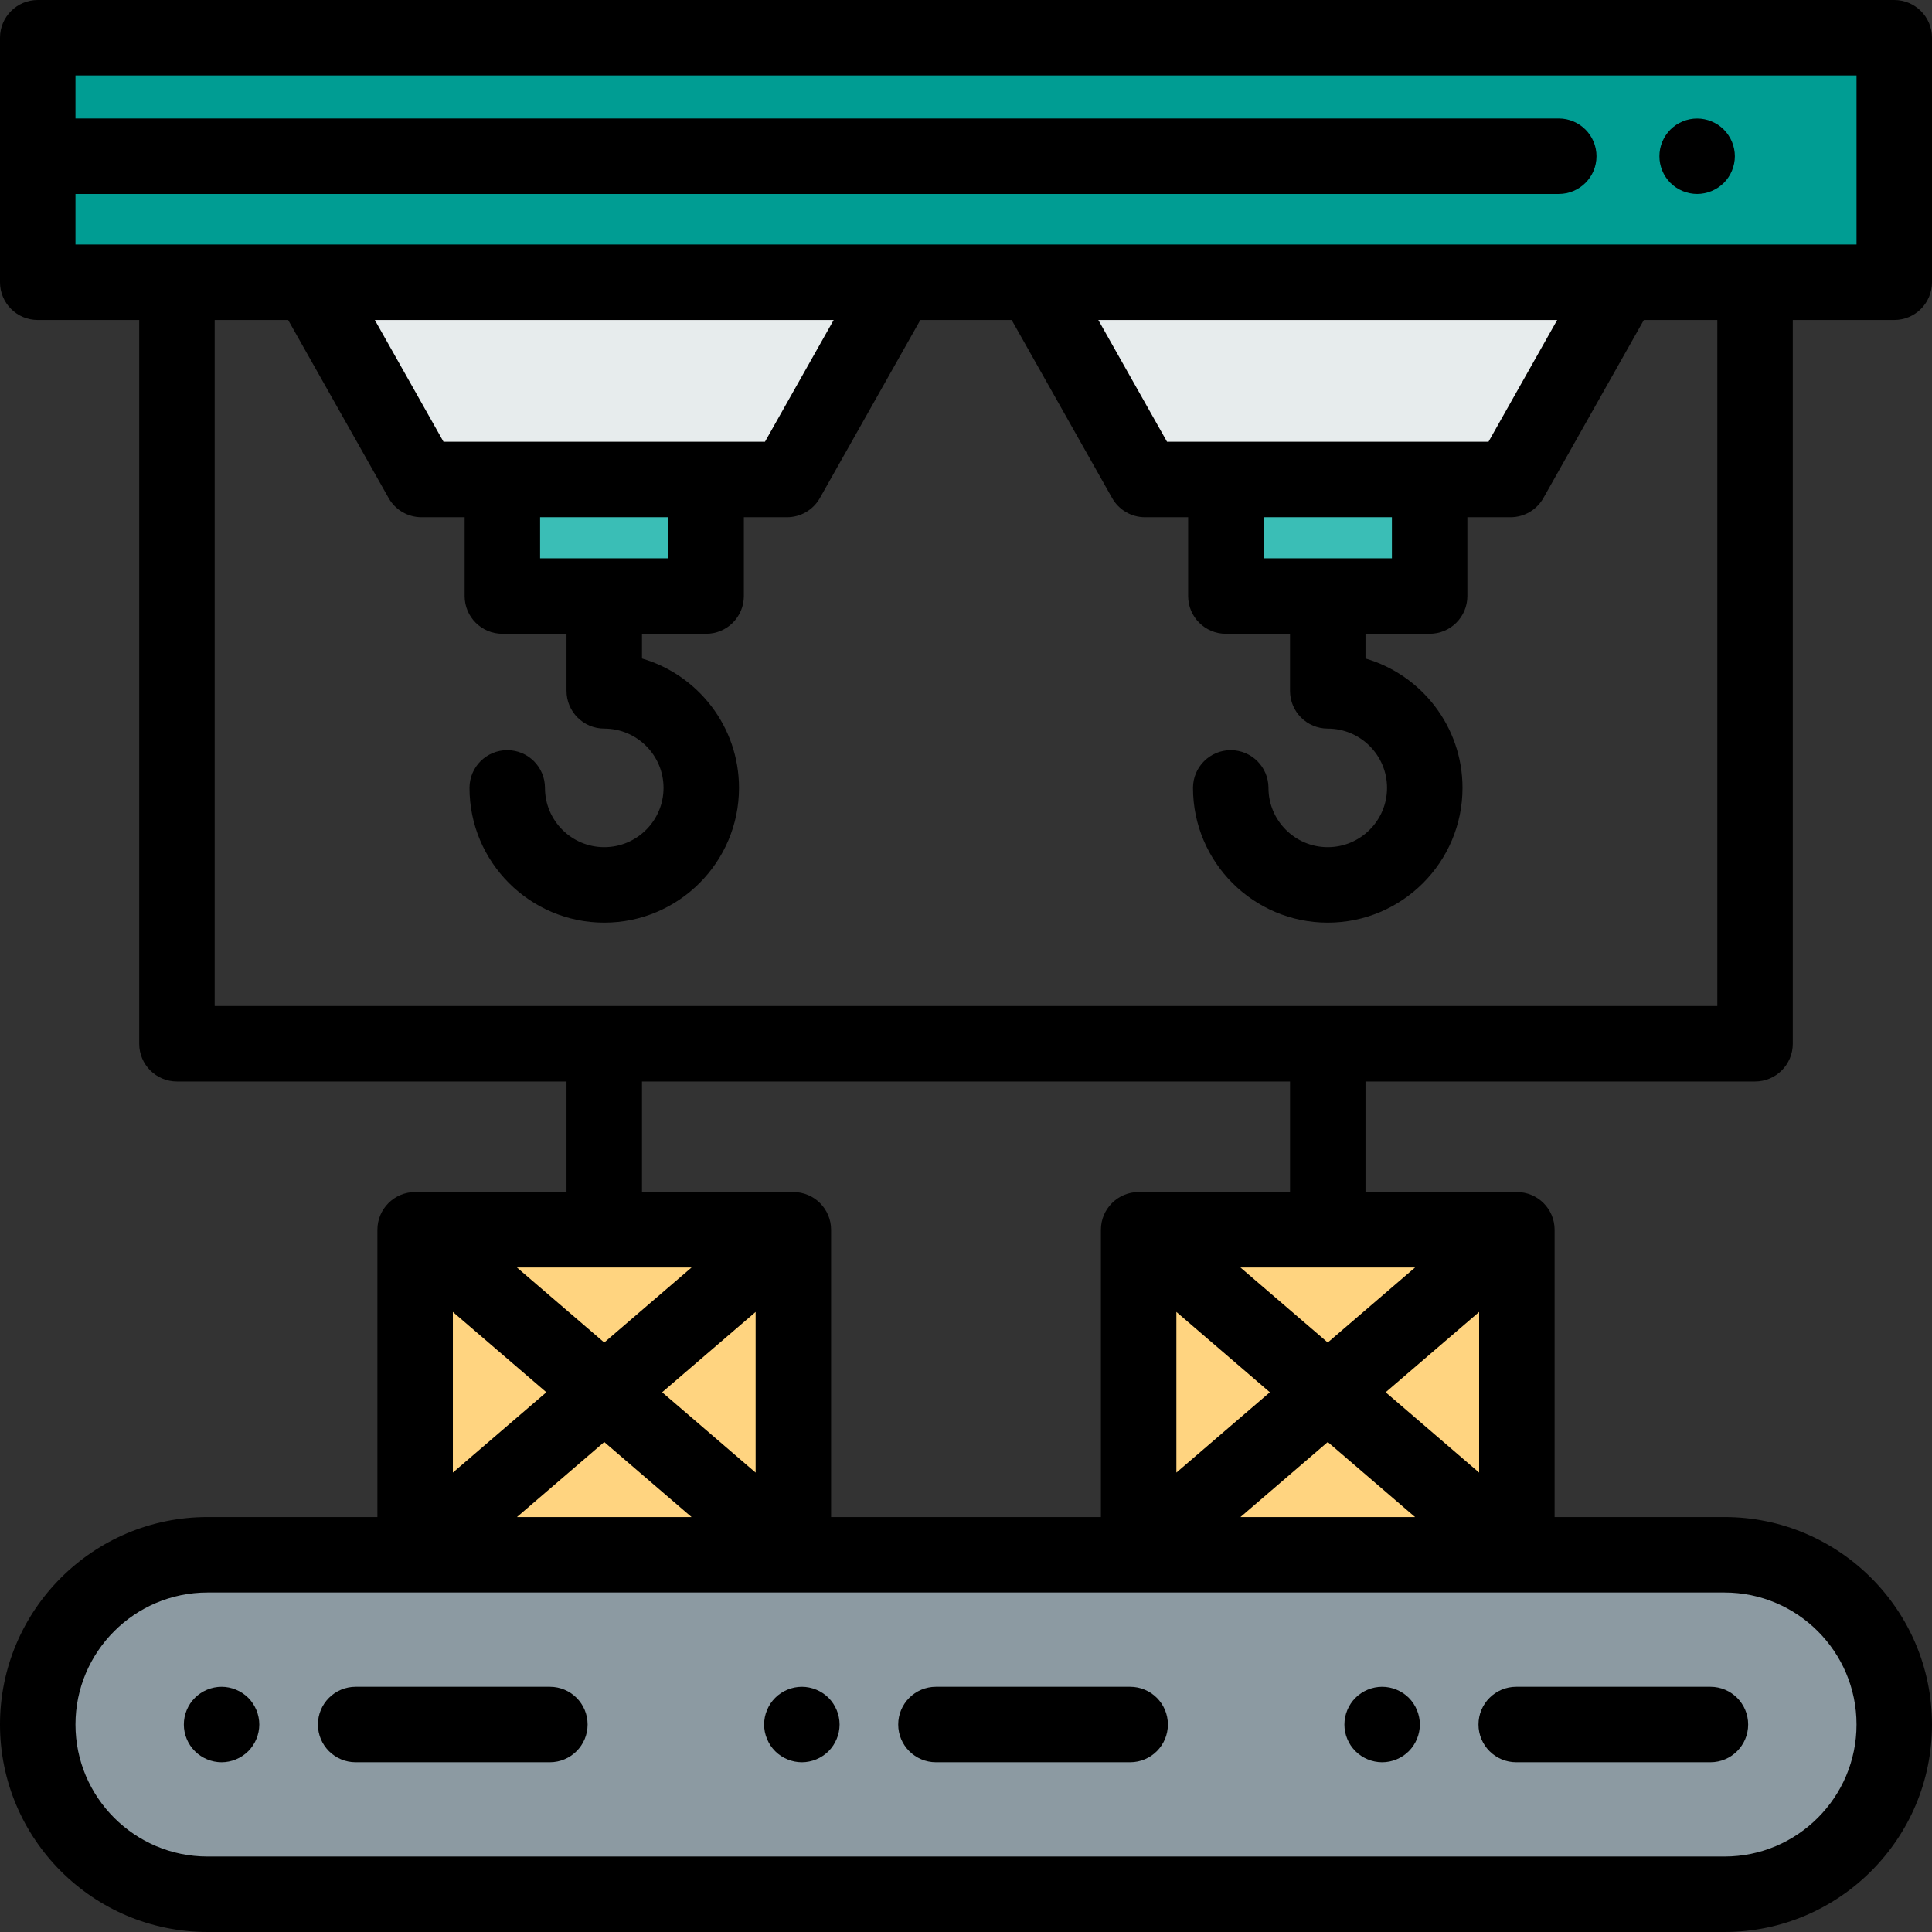 <?xml version="1.0" encoding="iso-8859-1"?>
<!-- Generator: Adobe Illustrator 19.0.0, SVG Export Plug-In . SVG Version: 6.00 Build 0)  -->
<svg version="1.1" id="Capa_1" xmlns="http://www.w3.org/2000/svg" xmlns:xlink="http://www.w3.org/1999/xlink" x="0px" y="0px"
	 viewBox="0 0 512.001 512.001" style="enable-background:new 0 0 512.001 512.001;" xml:space="preserve">
<rect x="0" y="0" width="512.001" height="512.001" fill="#333333" stroke="none"/>
<rect x="133.13" y="127.069" style="fill:#3ABEB6;" width="54" height="30.886"/>
<rect x="110.02" y="325.9" style="fill:#FFD480;" width="100.23" height="86.13"/>
<rect x="324.87" y="127.069" style="fill:#3ABEB6;" width="54" height="30.886"/>
<rect x="301.75" y="325.9" style="fill:#FFD480;" width="100.23" height="86.13"/>
<path style="fill:#8C9AA2;" d="M54.985,412.031h402.031c24.844,0,44.985,20.14,44.985,44.985l0,0
	c0,24.845-20.14,44.985-44.985,44.985H54.985C30.141,502,10,481.86,10,457.016l0,0C10,432.172,30.141,412.031,54.985,412.031z"/>
<path d="M453.283,467.016h-51.467c-5.522,0-10-4.477-10-10s4.478-10,10-10h51.467c5.522,0,10,4.477,10,10
	S458.806,467.016,453.283,467.016z"/>
<path d="M366.281,467.021c-0.65,0-1.311-0.07-1.961-0.2c-0.63-0.13-1.26-0.32-1.869-0.57c-0.601-0.25-1.181-0.56-1.721-0.92
	c-0.55-0.37-1.06-0.78-1.52-1.24c-0.46-0.47-0.88-0.98-1.25-1.52c-0.36-0.55-0.67-1.13-0.92-1.73s-0.44-1.23-0.57-1.87
	c-0.13-0.65-0.189-1.3-0.189-1.96c0-2.63,1.069-5.2,2.93-7.07c0.46-0.46,0.97-0.88,1.52-1.24c0.54-0.36,1.12-0.67,1.721-0.92
	c0.609-0.25,1.239-0.44,1.869-0.57c1.29-0.26,2.62-0.26,3.91,0c0.641,0.13,1.271,0.32,1.87,0.57c0.61,0.25,1.19,0.56,1.73,0.92
	c0.55,0.36,1.06,0.78,1.52,1.24s0.88,0.98,1.24,1.52c0.36,0.55,0.67,1.13,0.92,1.73s0.44,1.23,0.57,1.87c0.13,0.65,0.2,1.3,0.2,1.95
	c0,0.66-0.07,1.31-0.2,1.96c-0.13,0.64-0.32,1.27-0.57,1.87s-0.56,1.18-0.92,1.73c-0.36,0.54-0.78,1.05-1.24,1.52
	C371.491,465.951,368.911,467.021,366.281,467.021z"/>
<path d="M299.502,467.016h-51.466c-5.522,0-10-4.477-10-10s4.478-10,10-10h51.466c5.522,0,10,4.477,10,10
	S305.024,467.016,299.502,467.016z"/>
<path d="M212.501,467.021c-0.65,0-1.311-0.07-1.96-0.2c-0.63-0.13-1.26-0.32-1.87-0.57c-0.601-0.25-1.18-0.56-1.72-0.92
	c-0.551-0.36-1.061-0.78-1.521-1.24c-0.46-0.46-0.88-0.98-1.25-1.52c-0.36-0.55-0.66-1.13-0.91-1.73s-0.45-1.23-0.58-1.87
	c-0.13-0.65-0.189-1.3-0.189-1.95c0-0.66,0.06-1.31,0.189-1.96c0.13-0.64,0.33-1.27,0.58-1.87s0.55-1.18,0.91-1.73
	c0.37-0.54,0.79-1.06,1.25-1.52s0.97-0.88,1.521-1.24c0.54-0.36,1.119-0.67,1.72-0.92c0.61-0.25,1.24-0.44,1.87-0.57
	c1.3-0.26,2.62-0.26,3.91,0c0.64,0.13,1.27,0.32,1.869,0.57c0.61,0.25,1.191,0.56,1.73,0.92c0.55,0.36,1.06,0.78,1.52,1.24
	c0.461,0.46,0.881,0.98,1.24,1.52c0.36,0.55,0.67,1.13,0.92,1.73s0.45,1.23,0.57,1.87c0.13,0.65,0.2,1.3,0.2,1.96
	c0,0.65-0.07,1.3-0.2,1.95c-0.12,0.64-0.32,1.27-0.57,1.87s-0.56,1.18-0.92,1.73c-0.359,0.54-0.779,1.06-1.24,1.52
	c-0.46,0.46-0.97,0.88-1.52,1.24c-0.54,0.36-1.12,0.67-1.73,0.92c-0.6,0.25-1.229,0.44-1.869,0.57S213.15,467.021,212.501,467.021z"
	/>
<path d="M145.722,467.016H94.255c-5.522,0-10-4.477-10-10s4.478-10,10-10h51.467c5.523,0,10,4.477,10,10
	S151.244,467.016,145.722,467.016z"/>
<path d="M58.721,467.021c-0.65,0-1.309-0.07-1.96-0.2c-0.64-0.13-1.26-0.32-1.87-0.57c-0.6-0.25-1.18-0.56-1.72-0.92
	c-0.55-0.36-1.06-0.78-1.521-1.24c-0.46-0.47-0.88-0.98-1.25-1.52c-0.359-0.55-0.67-1.13-0.92-1.73s-0.439-1.23-0.569-1.87
	c-0.13-0.65-0.191-1.3-0.191-1.95c0-0.66,0.061-1.31,0.191-1.96c0.13-0.64,0.319-1.27,0.569-1.87s0.561-1.18,0.92-1.73
	c0.37-0.54,0.79-1.06,1.25-1.52s0.971-0.88,1.521-1.24c0.54-0.36,1.12-0.67,1.72-0.92c0.61-0.25,1.24-0.44,1.87-0.57
	c1.29-0.26,2.62-0.26,3.91,0c0.64,0.13,1.27,0.32,1.87,0.57c0.609,0.25,1.189,0.56,1.729,0.92c0.54,0.36,1.061,0.78,1.521,1.24
	c0.46,0.46,0.88,0.98,1.24,1.52c0.359,0.55,0.67,1.13,0.92,1.73s0.439,1.23,0.569,1.87c0.13,0.65,0.2,1.3,0.2,1.96
	c0,0.65-0.07,1.3-0.2,1.95c-0.13,0.64-0.319,1.27-0.569,1.87s-0.561,1.18-0.92,1.73c-0.36,0.54-0.78,1.05-1.24,1.52
	c-0.46,0.46-0.98,0.88-1.521,1.24c-0.54,0.36-1.12,0.67-1.729,0.92c-0.601,0.25-1.23,0.44-1.87,0.57S59.371,467.021,58.721,467.021z
	"/>
<rect x="10" y="10" style="fill:#009D93;" width="492" height="64.799"/>
<g>
	<polygon style="fill:#E7ECED;" points="273.941,74.799 303.436,127.071 400.305,127.071 429.8,74.799 	"/>
	<polygon style="fill:#E7ECED;" points="82.202,74.799 111.698,127.071 208.566,127.071 238.061,74.799 	"/>
</g>
<path d="M449.761,51.401c-0.66,0-1.31-0.07-1.96-0.2c-0.64-0.12-1.27-0.32-1.87-0.57s-1.18-0.56-1.729-0.92
	c-0.54-0.36-1.051-0.78-1.521-1.24c-0.46-0.46-0.87-0.97-1.24-1.52c-0.359-0.54-0.67-1.12-0.92-1.73
	c-0.25-0.6-0.439-1.23-0.569-1.87c-0.131-0.64-0.19-1.3-0.19-1.95s0.06-1.31,0.19-1.95s0.319-1.27,0.569-1.88
	c0.25-0.6,0.561-1.18,0.92-1.72c0.37-0.55,0.78-1.06,1.24-1.52c0.47-0.46,0.98-0.88,1.521-1.25c0.55-0.36,1.13-0.66,1.729-0.91
	c0.601-0.25,1.23-0.45,1.87-0.57c1.29-0.26,2.62-0.26,3.91,0c0.64,0.12,1.27,0.32,1.87,0.57s1.18,0.55,1.73,0.91
	c0.54,0.37,1.05,0.79,1.52,1.25c0.46,0.46,0.88,0.97,1.239,1.52c0.36,0.54,0.671,1.12,0.921,1.72c0.25,0.61,0.439,1.24,0.569,1.88
	s0.2,1.3,0.2,1.95s-0.07,1.31-0.2,1.95s-0.319,1.27-0.569,1.87c-0.25,0.61-0.561,1.19-0.921,1.73c-0.359,0.55-0.779,1.06-1.239,1.52
	c-0.471,0.46-0.98,0.88-1.52,1.24c-0.55,0.36-1.13,0.67-1.73,0.92c-0.601,0.25-1.23,0.45-1.87,0.57
	C451.061,51.331,450.411,51.401,449.761,51.401z"/>
<path d="M457.017,402.031h-45.029v-76.128c0-5.523-4.478-10-10-10H361.87v-29.297h103.24c5.522,0,10-4.477,10-10V84.799h26.891
	c5.522,0,10-4.477,10-10V10.001c0-5.523-4.477-10-10-10h-492c-5.523,0-10,4.477-10,10v64.799c0,5.523,4.477,10,10,10h26.891v191.806
	c0,5.523,4.478,10,10,10h103.24v29.297h-40.117c-5.522,0-10,4.477-10,10v76.128h-45.03C24.666,402.031,0,426.697,0,457.016
	S24.666,512,54.985,512h402.031c30.319,0,54.985-24.666,54.985-54.985C512.002,426.697,487.336,402.031,457.017,402.031z
	 M375.005,335.903l-23.135,19.879l-23.135-19.879H375.005z M367.215,368.967l24.772-21.286v42.573L367.215,368.967z
	 M336.526,368.967l-24.772,21.286V347.68L336.526,368.967z M351.871,382.152l23.135,19.879h-46.27L351.871,382.152z M20.001,64.799
	V51.4H413.09c5.522,0,10-4.477,10-10s-4.478-10-10-10H20.001V20h472v44.799H20.001z M309.276,117.071l-18.21-32.272h121.608
	l-18.21,32.272C394.464,117.072,309.276,117.072,309.276,117.071z M368.87,137.072v10.886h-34v-10.886H368.87z M117.537,117.071
	l-18.21-32.272h121.608l-18.21,32.272C202.725,117.072,117.537,117.072,117.537,117.071z M177.132,137.072v10.886h-34v-10.886
	H177.132z M56.892,266.605V84.799h19.471l26.625,47.187c1.773,3.143,5.101,5.086,8.709,5.086h11.435v20.886c0,5.523,4.478,10,10,10
	h17v15.13c0,5.523,4.478,10,10,10c8.663,0,15.711,7.048,15.711,15.711s-7.048,15.711-15.711,15.711s-15.711-7.048-15.711-15.711
	c0-5.523-4.477-10-10-10c-5.522,0-10,4.477-10,10c0,19.691,16.02,35.711,35.711,35.711s35.711-16.02,35.711-35.711
	c0-16.221-10.871-29.951-25.711-34.286v-6.555h17c5.522,0,10-4.477,10-10v-20.886h11.434c3.608,0,6.936-1.943,8.709-5.086
	L243.9,84.799h24.202l26.625,47.187c1.772,3.143,5.1,5.086,8.709,5.086h11.434v20.886c0,5.523,4.478,10,10,10h17v15.13
	c0,5.523,4.478,10,10,10c8.663,0,15.711,7.048,15.711,15.711s-7.048,15.711-15.711,15.711s-15.711-7.048-15.711-15.711
	c0-5.523-4.478-10-10-10c-5.523,0-10,4.477-10,10c0,19.691,16.02,35.711,35.711,35.711s35.711-16.02,35.711-35.711
	c0-16.221-10.871-29.951-25.711-34.286v-6.555h17c5.523,0,10-4.477,10-10v-20.886h11.435c3.608,0,6.937-1.943,8.709-5.086
	l26.625-47.187h19.471v181.806L56.892,266.605L56.892,266.605z M170.132,286.605H341.87v29.297h-40.116c-5.522,0-10,4.477-10,10
	v76.128h-71.506v-76.128c0-5.523-4.478-10-10-10h-40.116V286.605z M183.266,335.903l-23.135,19.879l-23.135-19.879H183.266z
	 M175.476,368.967l24.772-21.286v42.573L175.476,368.967z M144.787,368.967l-24.772,21.286V347.68L144.787,368.967z
	 M160.131,382.152l23.135,19.879h-46.27L160.131,382.152z M457.017,492.001H54.985C35.694,492.001,20,476.307,20,457.016
	c0-19.29,15.694-34.985,34.985-34.985h402.031c19.291,0,34.985,15.694,34.985,34.985
	C492.002,476.307,476.308,492.001,457.017,492.001z"/>
<g>
</g>
<g>
</g>
<g>
</g>
<g>
</g>
<g>
</g>
<g>
</g>
<g>
</g>
<g>
</g>
<g>
</g>
<g>
</g>
<g>
</g>
<g>
</g>
<g>
</g>
<g>
</g>
<g>
</g>
</svg>
